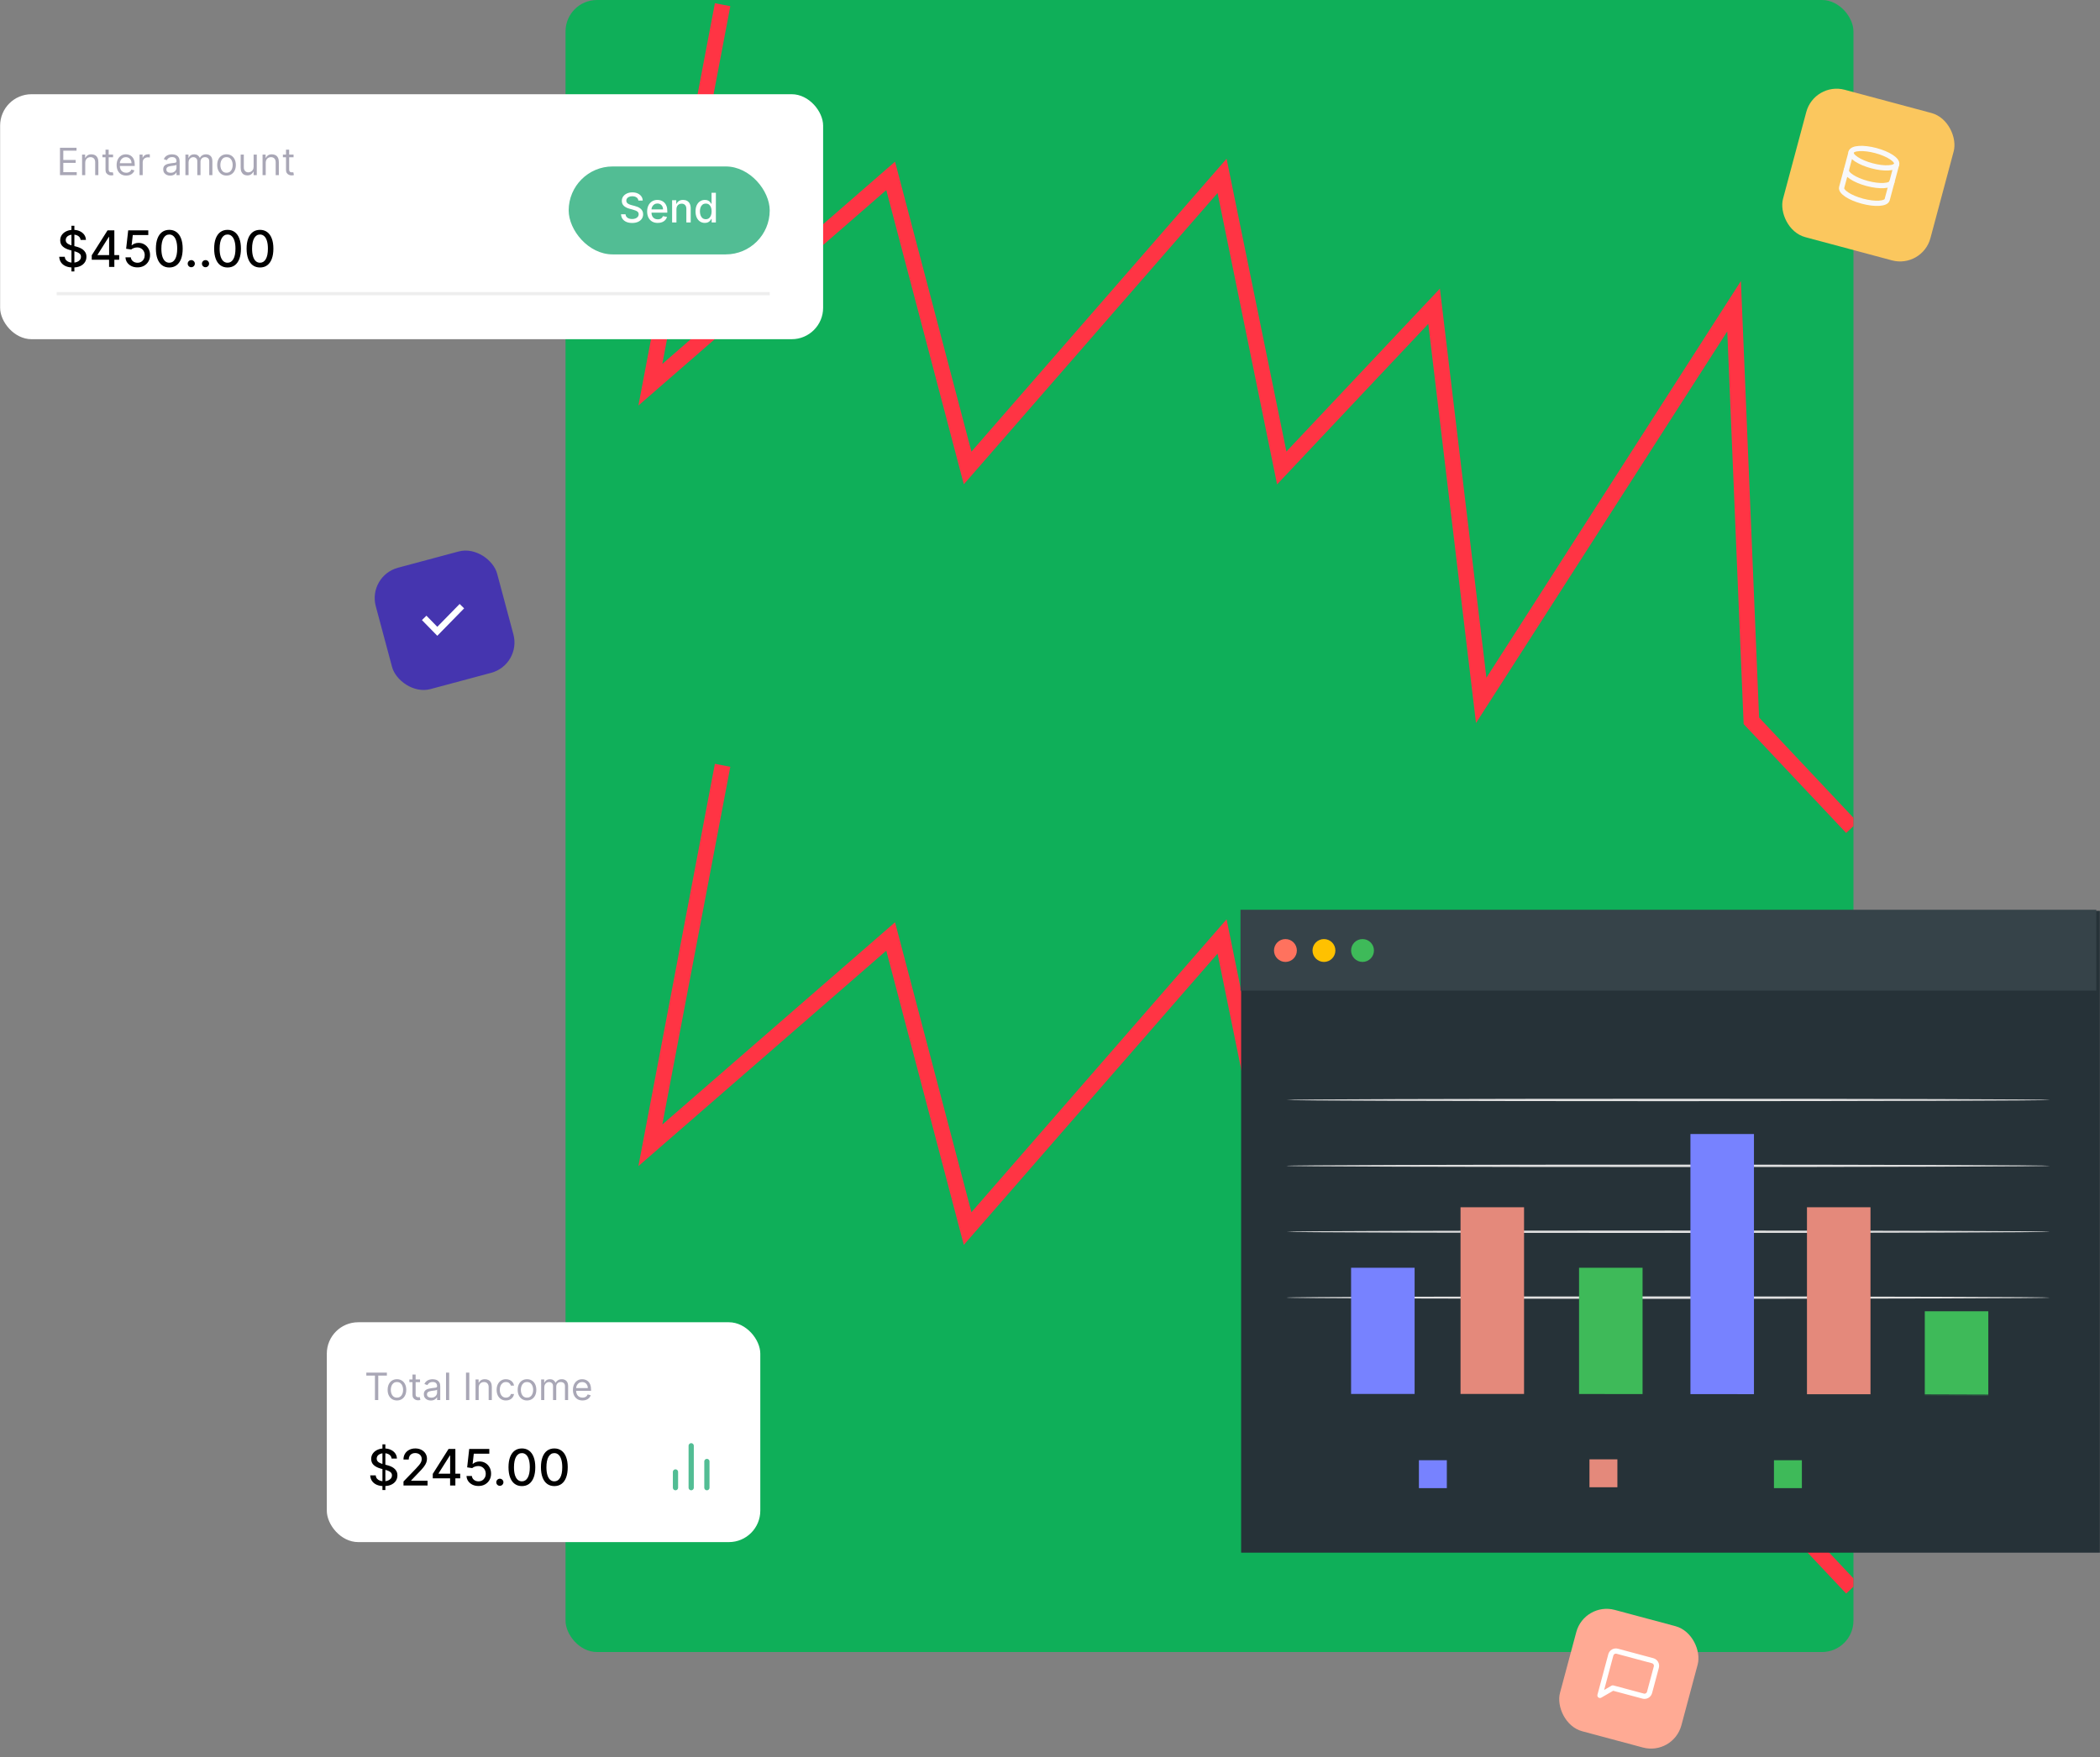 <svg width="625" height="523" viewBox="0 0 625 523" fill="none" xmlns="http://www.w3.org/2000/svg">
<rect x="0" y="0" width="625" height="523" fill="#808080" stroke="none"/>
<rect x="109.417" y="171.414" width="37.396" height="37.396" rx="9.349" transform="rotate(-15 109.417 171.414)" fill="#4535AF"/>
<g clip-path="url(#clip0_125_7387)">
<rect x="168.316" width="383.307" height="491.755" rx="9.349" fill="#0FAF59"/>
<path d="M215.06 1.402L193.558 114.525L265.077 52.354L287.982 139.299L363.708 52.354L381.471 139.299L426.814 91.152L440.837 208.482L516.096 91.152L521.238 214.558L551.155 246.345" stroke="#FF3444" stroke-width="4.674"/>
<path d="M215.06 227.805L193.557 340.927L265.077 278.756L287.982 365.702L363.708 278.756L381.471 365.702L426.814 317.555L440.837 434.884L516.096 317.555L521.238 440.961L551.155 472.747" stroke="#FF3444" stroke-width="4.674"/>
</g>
<rect x="471.551" y="476.797" width="37.396" height="37.396" rx="9.349" transform="rotate(15 471.551 476.797)" fill="#FFAA94"/>
<g clip-path="url(#clip1_125_7387)">
<path d="M490.94 503.771C490.833 504.17 490.572 504.511 490.214 504.717C489.856 504.924 489.431 504.98 489.032 504.873L480.001 502.453L476.184 504.657L479.411 492.616C479.518 492.217 479.779 491.877 480.137 491.67C480.495 491.464 480.92 491.408 481.319 491.515L491.854 494.338C492.254 494.445 492.594 494.706 492.801 495.064C493.007 495.421 493.063 495.847 492.956 496.246L490.94 503.771Z" stroke="white" stroke-width="1.558" stroke-linecap="round" stroke-linejoin="round"/>
</g>
<rect x="540.003" y="24.307" width="45.41" height="45.41" rx="9.349" transform="rotate(15 540.003 24.307)" fill="#FBC75E"/>
<g clip-path="url(#clip2_125_7387)">
<path d="M557.103 49.344C560.844 50.346 564.147 50.148 564.481 48.901C564.815 47.654 562.054 45.831 558.313 44.828C554.573 43.826 551.269 44.024 550.935 45.271C550.601 46.518 553.363 48.341 557.103 49.344Z" stroke="#F8F8FA" stroke-width="1.558" stroke-linecap="round" stroke-linejoin="round"/>
<path d="M563.069 54.169C562.734 55.418 559.454 55.62 555.691 54.611C551.929 53.603 549.189 51.788 549.523 50.539" stroke="#F8F8FA" stroke-width="1.558" stroke-linecap="round" stroke-linejoin="round"/>
<path d="M550.935 45.272L548.112 55.807C547.777 57.056 550.517 58.871 554.28 59.879C558.043 60.888 561.323 60.686 561.658 59.437L564.481 48.901" stroke="#F8F8FA" stroke-width="1.558" stroke-linecap="round" stroke-linejoin="round"/>
</g>
<rect x="0.035" y="28.047" width="244.942" height="72.922" rx="9.349" fill="white"/>
<path d="M17.851 52.135V43.976H22.775V44.852H18.839V47.609H22.52V48.486H18.839V51.258H22.839V52.135H17.851ZM25.369 48.454V52.135H24.428V46.016H25.337V46.972H25.416C25.56 46.661 25.777 46.411 26.07 46.223C26.362 46.031 26.739 45.936 27.201 45.936C27.615 45.936 27.978 46.021 28.289 46.191C28.599 46.358 28.841 46.613 29.014 46.956C29.186 47.296 29.273 47.726 29.273 48.246V52.135H28.332V48.31C28.332 47.83 28.208 47.455 27.958 47.187C27.708 46.916 27.366 46.78 26.93 46.78C26.63 46.78 26.362 46.845 26.125 46.976C25.892 47.106 25.707 47.296 25.572 47.545C25.436 47.795 25.369 48.098 25.369 48.454ZM33.652 46.016V46.812H30.481V46.016H33.652ZM31.405 44.549H32.345V50.382C32.345 50.647 32.384 50.847 32.461 50.979C32.541 51.11 32.642 51.197 32.764 51.242C32.889 51.285 33.02 51.306 33.158 51.306C33.262 51.306 33.347 51.301 33.413 51.29C33.479 51.277 33.532 51.266 33.572 51.258L33.764 52.103C33.7 52.127 33.611 52.151 33.497 52.175C33.383 52.201 33.238 52.214 33.062 52.214C32.797 52.214 32.537 52.157 32.282 52.043C32.029 51.929 31.819 51.755 31.652 51.521C31.488 51.288 31.405 50.993 31.405 50.637V44.549ZM37.566 52.262C36.977 52.262 36.468 52.132 36.04 51.872C35.615 51.609 35.288 51.242 35.056 50.772C34.828 50.3 34.714 49.75 34.714 49.123C34.714 48.496 34.828 47.944 35.056 47.466C35.288 46.985 35.609 46.61 36.02 46.342C36.435 46.071 36.918 45.936 37.471 45.936C37.789 45.936 38.104 45.989 38.415 46.095C38.726 46.201 39.008 46.374 39.263 46.613C39.518 46.849 39.722 47.163 39.873 47.553C40.024 47.944 40.1 48.424 40.1 48.995V49.394H35.383V48.581H39.144C39.144 48.236 39.075 47.928 38.937 47.657C38.801 47.386 38.607 47.172 38.355 47.015C38.105 46.859 37.811 46.78 37.471 46.78C37.096 46.78 36.772 46.873 36.499 47.059C36.228 47.242 36.019 47.481 35.873 47.776C35.727 48.071 35.654 48.387 35.654 48.724V49.266C35.654 49.728 35.734 50.12 35.893 50.442C36.055 50.76 36.279 51.003 36.566 51.171C36.853 51.335 37.187 51.418 37.566 51.418C37.813 51.418 38.036 51.383 38.236 51.314C38.437 51.242 38.611 51.136 38.758 50.995C38.904 50.852 39.016 50.674 39.096 50.462L40.004 50.717C39.909 51.025 39.748 51.295 39.522 51.529C39.297 51.76 39.018 51.941 38.686 52.071C38.354 52.199 37.981 52.262 37.566 52.262ZM41.53 52.135V46.016H42.439V46.94H42.502C42.614 46.637 42.816 46.391 43.108 46.203C43.4 46.014 43.729 45.92 44.096 45.92C44.165 45.92 44.251 45.921 44.355 45.924C44.459 45.926 44.537 45.931 44.59 45.936V46.892C44.558 46.884 44.485 46.872 44.371 46.856C44.259 46.837 44.141 46.828 44.016 46.828C43.719 46.828 43.453 46.891 43.219 47.015C42.988 47.138 42.805 47.308 42.67 47.525C42.537 47.74 42.471 47.986 42.471 48.262V52.135H41.53ZM50.66 52.278C50.273 52.278 49.921 52.205 49.605 52.059C49.289 51.91 49.038 51.697 48.852 51.418C48.666 51.136 48.573 50.796 48.573 50.398C48.573 50.047 48.642 49.763 48.78 49.545C48.918 49.325 49.103 49.152 49.334 49.027C49.565 48.903 49.82 48.809 50.099 48.748C50.38 48.685 50.663 48.634 50.947 48.597C51.319 48.549 51.621 48.513 51.852 48.489C52.085 48.463 52.255 48.419 52.362 48.358C52.471 48.297 52.525 48.191 52.525 48.039V48.007C52.525 47.614 52.417 47.309 52.202 47.091C51.99 46.873 51.667 46.764 51.234 46.764C50.785 46.764 50.433 46.863 50.178 47.059C49.923 47.256 49.744 47.466 49.641 47.689L48.748 47.37C48.907 46.998 49.12 46.709 49.386 46.502C49.654 46.292 49.946 46.146 50.262 46.063C50.581 45.978 50.894 45.936 51.202 45.936C51.399 45.936 51.624 45.96 51.88 46.008C52.137 46.053 52.386 46.147 52.624 46.29C52.866 46.434 53.067 46.65 53.226 46.94C53.385 47.229 53.465 47.617 53.465 48.103V52.135H52.525V51.306H52.477C52.413 51.439 52.307 51.581 52.158 51.732C52.01 51.884 51.812 52.013 51.565 52.119C51.318 52.225 51.016 52.278 50.66 52.278ZM50.804 51.434C51.176 51.434 51.489 51.361 51.744 51.215C52.002 51.068 52.196 50.88 52.326 50.649C52.459 50.418 52.525 50.175 52.525 49.92V49.059C52.485 49.107 52.397 49.151 52.262 49.191C52.129 49.228 51.975 49.261 51.8 49.29C51.627 49.317 51.459 49.341 51.294 49.362C51.132 49.38 51 49.397 50.9 49.41C50.655 49.442 50.427 49.493 50.214 49.565C50.004 49.634 49.834 49.739 49.704 49.88C49.577 50.018 49.513 50.206 49.513 50.446C49.513 50.772 49.634 51.019 49.876 51.187C50.12 51.351 50.429 51.434 50.804 51.434ZM55.181 52.135V46.016H56.09V46.972H56.169C56.297 46.645 56.502 46.391 56.787 46.211C57.071 46.027 57.412 45.936 57.811 45.936C58.214 45.936 58.55 46.027 58.819 46.211C59.089 46.391 59.301 46.645 59.452 46.972H59.516C59.672 46.656 59.907 46.405 60.221 46.219C60.534 46.03 60.91 45.936 61.348 45.936C61.895 45.936 62.343 46.107 62.691 46.45C63.039 46.79 63.213 47.319 63.213 48.039V52.135H62.273V48.039C62.273 47.588 62.149 47.265 61.902 47.071C61.655 46.877 61.364 46.78 61.03 46.78C60.599 46.78 60.266 46.91 60.03 47.171C59.793 47.428 59.675 47.755 59.675 48.151V52.135H58.719V47.944C58.719 47.596 58.606 47.316 58.38 47.103C58.154 46.888 57.864 46.78 57.508 46.78C57.264 46.78 57.035 46.845 56.823 46.976C56.613 47.106 56.443 47.286 56.313 47.517C56.185 47.746 56.121 48.01 56.121 48.31V52.135H55.181ZM67.418 52.262C66.865 52.262 66.381 52.131 65.964 51.868C65.549 51.605 65.225 51.237 64.992 50.764C64.76 50.291 64.645 49.739 64.645 49.107C64.645 48.47 64.76 47.913 64.992 47.438C65.225 46.962 65.549 46.593 65.964 46.33C66.381 46.067 66.865 45.936 67.418 45.936C67.97 45.936 68.454 46.067 68.868 46.33C69.285 46.593 69.609 46.962 69.84 47.438C70.074 47.913 70.191 48.47 70.191 49.107C70.191 49.739 70.074 50.291 69.84 50.764C69.609 51.237 69.285 51.605 68.868 51.868C68.454 52.131 67.97 52.262 67.418 52.262ZM67.418 51.418C67.838 51.418 68.183 51.31 68.454 51.095C68.725 50.88 68.925 50.597 69.055 50.246C69.185 49.896 69.25 49.516 69.25 49.107C69.25 48.698 69.185 48.317 69.055 47.964C68.925 47.61 68.725 47.325 68.454 47.107C68.183 46.889 67.838 46.78 67.418 46.78C66.998 46.78 66.653 46.889 66.382 47.107C66.111 47.325 65.911 47.61 65.78 47.964C65.65 48.317 65.585 48.698 65.585 49.107C65.585 49.516 65.65 49.896 65.78 50.246C65.911 50.597 66.111 50.88 66.382 51.095C66.653 51.31 66.998 51.418 67.418 51.418ZM75.482 49.633V46.016H76.422V52.135H75.482V51.099H75.418C75.275 51.41 75.052 51.674 74.749 51.892C74.447 52.107 74.064 52.214 73.602 52.214C73.219 52.214 72.879 52.131 72.582 51.964C72.284 51.794 72.051 51.538 71.881 51.199C71.711 50.856 71.626 50.424 71.626 49.904V46.016H72.566V49.84C72.566 50.286 72.691 50.642 72.941 50.908C73.193 51.173 73.514 51.306 73.905 51.306C74.138 51.306 74.376 51.246 74.618 51.127C74.862 51.007 75.067 50.824 75.231 50.577C75.399 50.33 75.482 50.015 75.482 49.633ZM79.085 48.454V52.135H78.144V46.016H79.053V46.972H79.133C79.276 46.661 79.494 46.411 79.786 46.223C80.078 46.031 80.455 45.936 80.917 45.936C81.332 45.936 81.694 46.021 82.005 46.191C82.316 46.358 82.557 46.613 82.73 46.956C82.903 47.296 82.989 47.726 82.989 48.246V52.135H82.049V48.31C82.049 47.83 81.924 47.455 81.674 47.187C81.425 46.916 81.082 46.78 80.646 46.78C80.346 46.78 80.078 46.845 79.842 46.976C79.608 47.106 79.423 47.296 79.288 47.545C79.153 47.795 79.085 48.098 79.085 48.454ZM87.368 46.016V46.812H84.197V46.016H87.368ZM85.121 44.549H86.062V50.382C86.062 50.647 86.1 50.847 86.177 50.979C86.257 51.11 86.358 51.197 86.48 51.242C86.605 51.285 86.736 51.306 86.874 51.306C86.978 51.306 87.063 51.301 87.129 51.29C87.196 51.277 87.249 51.266 87.289 51.258L87.48 52.103C87.416 52.127 87.327 52.151 87.213 52.175C87.099 52.201 86.954 52.214 86.779 52.214C86.513 52.214 86.253 52.157 85.998 52.043C85.746 51.929 85.536 51.755 85.368 51.521C85.204 51.288 85.121 50.993 85.121 50.637V44.549Z" fill="#A9A7B6"/>
<path d="M21.266 80.803V67.205H22.137V80.803H21.266ZM23.991 71.422C23.935 70.919 23.701 70.53 23.29 70.254C22.879 69.974 22.362 69.834 21.739 69.834C21.293 69.834 20.907 69.905 20.581 70.047C20.255 70.185 20.002 70.376 19.822 70.62C19.645 70.861 19.556 71.135 19.556 71.444C19.556 71.702 19.616 71.925 19.736 72.113C19.86 72.301 20.022 72.458 20.22 72.586C20.422 72.71 20.638 72.814 20.868 72.899C21.098 72.981 21.32 73.048 21.532 73.101L22.594 73.377C22.941 73.462 23.297 73.577 23.662 73.722C24.027 73.868 24.365 74.059 24.677 74.296C24.988 74.533 25.24 74.827 25.431 75.178C25.626 75.528 25.723 75.948 25.723 76.437C25.723 77.053 25.564 77.6 25.245 78.078C24.93 78.556 24.471 78.933 23.869 79.21C23.271 79.486 22.547 79.624 21.697 79.624C20.882 79.624 20.177 79.495 19.582 79.236C18.988 78.978 18.522 78.611 18.186 78.137C17.849 77.659 17.663 77.092 17.628 76.437H19.274C19.306 76.83 19.434 77.157 19.657 77.419C19.884 77.678 20.172 77.871 20.523 77.999C20.877 78.123 21.265 78.184 21.686 78.184C22.15 78.184 22.562 78.112 22.924 77.967C23.288 77.818 23.575 77.612 23.784 77.35C23.993 77.085 24.098 76.775 24.098 76.421C24.098 76.099 24.006 75.835 23.821 75.629C23.641 75.424 23.395 75.254 23.083 75.12C22.775 74.985 22.426 74.866 22.037 74.764L20.751 74.413C19.88 74.176 19.189 73.827 18.68 73.367C18.173 72.906 17.92 72.297 17.92 71.539C17.92 70.912 18.09 70.365 18.43 69.898C18.77 69.43 19.23 69.067 19.811 68.809C20.392 68.547 21.047 68.416 21.776 68.416C22.513 68.416 23.163 68.545 23.726 68.804C24.292 69.062 24.739 69.418 25.064 69.871C25.39 70.321 25.56 70.838 25.574 71.422H23.991ZM27.307 77.319V75.991L32.008 68.565H33.055V70.519H32.391L29.028 75.842V75.927H35.472V77.319H27.307ZM32.465 79.443V76.915L32.476 76.309V68.565H34.032V79.443H32.465ZM40.914 79.592C40.248 79.592 39.65 79.465 39.118 79.21C38.591 78.951 38.169 78.597 37.854 78.147C37.539 77.698 37.371 77.184 37.349 76.607H38.943C38.982 77.074 39.189 77.459 39.565 77.76C39.94 78.061 40.39 78.211 40.914 78.211C41.332 78.211 41.702 78.115 42.024 77.924C42.35 77.729 42.605 77.462 42.789 77.122C42.977 76.782 43.07 76.394 43.07 75.959C43.07 75.516 42.975 75.121 42.783 74.774C42.592 74.427 42.328 74.154 41.992 73.956C41.659 73.758 41.277 73.657 40.845 73.653C40.515 73.653 40.184 73.71 39.851 73.823C39.519 73.937 39.249 74.085 39.044 74.27L37.541 74.046L38.152 68.565H44.133V69.972H39.517L39.172 73.016H39.235C39.448 72.811 39.729 72.639 40.08 72.501C40.434 72.363 40.813 72.293 41.217 72.293C41.879 72.293 42.468 72.451 42.985 72.766C43.506 73.082 43.915 73.512 44.212 74.057C44.514 74.599 44.662 75.222 44.659 75.927C44.662 76.632 44.503 77.26 44.181 77.813C43.862 78.365 43.419 78.801 42.853 79.119C42.289 79.434 41.643 79.592 40.914 79.592ZM50.386 79.624C49.547 79.62 48.83 79.399 48.235 78.96C47.64 78.521 47.185 77.882 46.87 77.042C46.555 76.203 46.397 75.192 46.397 74.009C46.397 72.83 46.555 71.823 46.87 70.987C47.188 70.151 47.645 69.514 48.24 69.075C48.839 68.635 49.554 68.416 50.386 68.416C51.218 68.416 51.932 68.637 52.527 69.08C53.122 69.519 53.577 70.156 53.892 70.992C54.211 71.824 54.37 72.83 54.37 74.009C54.37 75.196 54.212 76.208 53.897 77.048C53.582 77.883 53.127 78.523 52.532 78.965C51.937 79.404 51.222 79.624 50.386 79.624ZM50.386 78.206C51.123 78.206 51.698 77.846 52.113 77.127C52.53 76.409 52.739 75.369 52.739 74.009C52.739 73.106 52.644 72.343 52.453 71.72C52.265 71.093 51.994 70.618 51.64 70.296C51.289 69.971 50.871 69.808 50.386 69.808C49.653 69.808 49.078 70.169 48.66 70.891C48.242 71.614 48.031 72.653 48.028 74.009C48.028 74.916 48.122 75.683 48.309 76.309C48.501 76.933 48.771 77.405 49.122 77.728C49.473 78.046 49.894 78.206 50.386 78.206ZM56.928 79.544C56.637 79.544 56.388 79.442 56.179 79.236C55.97 79.027 55.865 78.776 55.865 78.482C55.865 78.192 55.97 77.944 56.179 77.738C56.388 77.529 56.637 77.425 56.928 77.425C57.218 77.425 57.468 77.529 57.677 77.738C57.886 77.944 57.99 78.192 57.99 78.482C57.99 78.677 57.941 78.856 57.842 79.018C57.746 79.178 57.618 79.305 57.459 79.401C57.3 79.496 57.123 79.544 56.928 79.544ZM61.164 79.544C60.874 79.544 60.624 79.442 60.415 79.236C60.206 79.027 60.102 78.776 60.102 78.482C60.102 78.192 60.206 77.944 60.415 77.738C60.624 77.529 60.874 77.425 61.164 77.425C61.454 77.425 61.704 77.529 61.913 77.738C62.122 77.944 62.226 78.192 62.226 78.482C62.226 78.677 62.177 78.856 62.078 79.018C61.982 79.178 61.855 79.305 61.695 79.401C61.536 79.496 61.359 79.544 61.164 79.544ZM67.726 79.624C66.886 79.62 66.169 79.399 65.574 78.96C64.979 78.521 64.524 77.882 64.209 77.042C63.894 76.203 63.736 75.192 63.736 74.009C63.736 72.83 63.894 71.823 64.209 70.987C64.528 70.151 64.985 69.514 65.58 69.075C66.178 68.635 66.893 68.416 67.726 68.416C68.558 68.416 69.271 68.637 69.866 69.08C70.461 69.519 70.916 70.156 71.231 70.992C71.55 71.824 71.71 72.83 71.71 74.009C71.71 75.196 71.552 76.208 71.237 77.048C70.922 77.883 70.466 78.523 69.872 78.965C69.277 79.404 68.561 79.624 67.726 79.624ZM67.726 78.206C68.462 78.206 69.038 77.846 69.452 77.127C69.87 76.409 70.079 75.369 70.079 74.009C70.079 73.106 69.983 72.343 69.792 71.72C69.604 71.093 69.333 70.618 68.979 70.296C68.629 69.971 68.211 69.808 67.726 69.808C66.993 69.808 66.417 70.169 65.999 70.891C65.581 71.614 65.371 72.653 65.367 74.009C65.367 74.916 65.461 75.683 65.649 76.309C65.84 76.933 66.111 77.405 66.461 77.728C66.812 78.046 67.233 78.206 67.726 78.206ZM77.381 79.624C76.542 79.62 75.825 79.399 75.23 78.96C74.635 78.521 74.18 77.882 73.865 77.042C73.55 76.203 73.392 75.192 73.392 74.009C73.392 72.83 73.55 71.823 73.865 70.987C74.183 70.151 74.64 69.514 75.235 69.075C75.834 68.635 76.549 68.416 77.381 68.416C78.213 68.416 78.927 68.637 79.522 69.08C80.117 69.519 80.572 70.156 80.887 70.992C81.206 71.824 81.365 72.83 81.365 74.009C81.365 75.196 81.208 76.208 80.892 77.048C80.577 77.883 80.122 78.523 79.527 78.965C78.932 79.404 78.217 79.624 77.381 79.624ZM77.381 78.206C78.118 78.206 78.693 77.846 79.108 77.127C79.525 76.409 79.734 75.369 79.734 74.009C79.734 73.106 79.639 72.343 79.448 71.72C79.26 71.093 78.989 70.618 78.635 70.296C78.284 69.971 77.866 69.808 77.381 69.808C76.648 69.808 76.073 70.169 75.655 70.891C75.237 71.614 75.026 72.653 75.023 74.009C75.023 74.916 75.117 75.683 75.304 76.309C75.496 76.933 75.766 77.405 76.117 77.728C76.468 78.046 76.889 78.206 77.381 78.206Z" fill="black"/>
<rect x="169.25" y="49.549" width="59.833" height="26.177" rx="13.088" fill="#52BD94"/>
<path d="M190.001 59.706C189.955 59.297 189.765 58.98 189.431 58.756C189.097 58.529 188.677 58.415 188.171 58.415C187.808 58.415 187.495 58.473 187.23 58.588C186.965 58.7 186.76 58.855 186.613 59.054C186.469 59.25 186.397 59.473 186.397 59.723C186.397 59.933 186.446 60.114 186.544 60.267C186.645 60.419 186.776 60.547 186.937 60.651C187.101 60.752 187.276 60.836 187.463 60.905C187.65 60.972 187.83 61.026 188.003 61.069L188.866 61.294C189.148 61.363 189.437 61.456 189.733 61.574C190.03 61.692 190.305 61.848 190.558 62.041C190.811 62.233 191.015 62.472 191.171 62.757C191.329 63.042 191.408 63.383 191.408 63.78C191.408 64.281 191.278 64.725 191.02 65.114C190.763 65.502 190.391 65.808 189.902 66.033C189.415 66.257 188.827 66.369 188.136 66.369C187.475 66.369 186.902 66.264 186.419 66.054C185.935 65.844 185.557 65.546 185.284 65.161C185.01 64.772 184.859 64.312 184.83 63.78H186.168C186.194 64.099 186.298 64.365 186.479 64.578C186.663 64.788 186.898 64.945 187.183 65.049C187.47 65.149 187.785 65.2 188.128 65.2C188.505 65.2 188.84 65.141 189.133 65.023C189.43 64.902 189.663 64.735 189.833 64.522C190.002 64.306 190.087 64.055 190.087 63.767C190.087 63.505 190.012 63.291 189.863 63.124C189.716 62.957 189.516 62.819 189.263 62.709C189.013 62.6 188.729 62.504 188.413 62.42L187.368 62.136C186.66 61.943 186.099 61.659 185.685 61.285C185.274 60.911 185.068 60.416 185.068 59.801C185.068 59.291 185.206 58.847 185.482 58.467C185.758 58.087 186.132 57.792 186.604 57.582C187.076 57.369 187.608 57.263 188.201 57.263C188.8 57.263 189.328 57.368 189.785 57.578C190.246 57.788 190.608 58.077 190.873 58.445C191.137 58.811 191.276 59.231 191.287 59.706H190.001ZM195.755 66.356C195.102 66.356 194.539 66.217 194.068 65.938C193.599 65.656 193.236 65.26 192.98 64.751C192.727 64.239 192.6 63.639 192.6 62.951C192.6 62.272 192.727 61.674 192.98 61.156C193.236 60.638 193.593 60.234 194.05 59.943C194.511 59.652 195.049 59.507 195.665 59.507C196.039 59.507 196.401 59.569 196.752 59.693C197.103 59.816 197.418 60.011 197.697 60.275C197.976 60.54 198.197 60.884 198.358 61.307C198.519 61.727 198.599 62.238 198.599 62.839V63.297H193.33V62.33H197.335C197.335 61.99 197.266 61.69 197.128 61.428C196.99 61.163 196.795 60.954 196.545 60.802C196.298 60.649 196.007 60.573 195.673 60.573C195.311 60.573 194.994 60.662 194.724 60.841C194.456 61.016 194.249 61.246 194.102 61.531C193.958 61.813 193.886 62.12 193.886 62.45V63.206C193.886 63.649 193.964 64.026 194.119 64.337C194.278 64.647 194.498 64.885 194.78 65.049C195.062 65.21 195.391 65.29 195.768 65.29C196.013 65.29 196.236 65.256 196.437 65.187C196.638 65.115 196.813 65.008 196.959 64.868C197.106 64.727 197.218 64.552 197.296 64.345L198.517 64.565C198.42 64.925 198.244 65.24 197.991 65.51C197.74 65.778 197.425 65.987 197.046 66.136C196.669 66.283 196.239 66.356 195.755 66.356ZM201.322 62.286V66.223H200.031V59.593H201.27V60.672H201.352C201.504 60.321 201.743 60.039 202.068 59.827C202.396 59.614 202.809 59.507 203.307 59.507C203.759 59.507 204.154 59.602 204.494 59.792C204.833 59.979 205.097 60.258 205.284 60.629C205.471 61 205.564 61.459 205.564 62.006V66.223H204.274V62.161C204.274 61.681 204.149 61.305 203.898 61.035C203.648 60.762 203.304 60.625 202.867 60.625C202.567 60.625 202.301 60.69 202.068 60.819C201.838 60.949 201.655 61.139 201.52 61.389C201.388 61.636 201.322 61.935 201.322 62.286ZM209.776 66.352C209.241 66.352 208.764 66.216 208.344 65.942C207.926 65.666 207.598 65.273 207.36 64.764C207.124 64.252 207.006 63.637 207.006 62.921C207.006 62.205 207.125 61.592 207.364 61.082C207.606 60.573 207.936 60.183 208.357 59.913C208.777 59.642 209.253 59.507 209.785 59.507C210.197 59.507 210.527 59.576 210.778 59.714C211.031 59.849 211.227 60.008 211.365 60.189C211.506 60.37 211.615 60.53 211.693 60.668H211.77V57.384H213.061V66.223H211.801V65.191H211.693C211.615 65.332 211.503 65.493 211.356 65.674C211.212 65.856 211.014 66.014 210.761 66.149C210.507 66.284 210.179 66.352 209.776 66.352ZM210.061 65.252C210.433 65.252 210.746 65.154 211.002 64.958C211.261 64.76 211.457 64.485 211.589 64.134C211.724 63.783 211.792 63.374 211.792 62.908C211.792 62.448 211.726 62.045 211.593 61.7C211.461 61.354 211.267 61.085 211.011 60.892C210.755 60.7 210.438 60.603 210.061 60.603C209.673 60.603 209.349 60.704 209.09 60.905C208.831 61.107 208.636 61.382 208.503 61.73C208.374 62.078 208.309 62.471 208.309 62.908C208.309 63.351 208.375 63.75 208.508 64.103C208.64 64.457 208.836 64.738 209.095 64.945C209.356 65.149 209.679 65.252 210.061 65.252Z" fill="white"/>
<rect x="16.863" y="86.945" width="212.221" height="0.935" fill="#EEEEEE"/>
<path d="M624.965 271.121H369.384V462.177H624.965V271.121Z" fill="#263238"/>
<path d="M623.892 270.805H369.197V294.876H623.892V270.805Z" fill="#364349"/>
<path d="M382.569 286.334C384.449 286.334 385.973 284.81 385.973 282.931C385.973 281.051 384.449 279.527 382.569 279.527C380.69 279.527 379.166 281.051 379.166 282.931C379.166 284.81 380.69 286.334 382.569 286.334Z" fill="#FF725E"/>
<path d="M394.035 286.334C395.915 286.334 397.438 284.81 397.438 282.931C397.438 281.051 395.915 279.527 394.035 279.527C392.155 279.527 390.632 281.051 390.632 282.931C390.632 284.81 392.155 286.334 394.035 286.334Z" fill="#FFC100"/>
<path d="M405.513 286.334C407.393 286.334 408.916 284.81 408.916 282.931C408.916 281.051 407.393 279.527 405.513 279.527C403.633 279.527 402.11 281.051 402.11 282.931C402.11 284.81 403.633 286.334 405.513 286.334Z" fill="#3EBA59"/>
<path d="M610.07 386.255C610.07 386.461 559.213 386.613 496.492 386.613C433.771 386.613 382.886 386.461 382.886 386.255C382.886 386.048 433.73 385.896 496.492 385.896C559.254 385.896 610.07 386.062 610.07 386.255Z" fill="#E0E0E0"/>
<path d="M610.07 366.649C610.07 366.842 559.213 367.008 496.492 367.008C433.771 367.008 382.886 366.842 382.886 366.649C382.886 366.456 433.73 366.291 496.492 366.291C559.254 366.291 610.07 366.443 610.07 366.649Z" fill="#E0E0E0"/>
<path d="M610.07 347.028C610.07 347.235 559.213 347.386 496.492 347.386C433.771 347.386 382.886 347.235 382.886 347.028C382.886 346.822 433.73 346.67 496.492 346.67C559.254 346.67 610.07 346.835 610.07 347.028Z" fill="#E0E0E0"/>
<path d="M610.07 327.423C610.07 327.616 559.213 327.781 496.492 327.781C433.771 327.781 382.886 327.616 382.886 327.423C382.886 327.23 433.73 327.064 496.492 327.064C559.254 327.064 610.07 327.216 610.07 327.423Z" fill="#E0E0E0"/>
<path d="M421.014 377.367H402.11V415.383H421.014V377.367Z" fill="#7782FF"/>
<path d="M488.86 377.367H469.956V415.383H488.86V377.367Z" fill="#3EBA59"/>
<path d="M591.758 390.32H572.854V415.37H591.758V390.32Z" fill="#3EBA59"/>
<path d="M556.692 359.359H537.787V415.37H556.692V359.359Z" fill="#E4897B"/>
<path d="M522.01 337.562H503.105V415.385H522.01V337.562Z" fill="#7782FF"/>
<path d="M453.586 359.359H434.682V415.37H453.586V359.359Z" fill="#E4897B"/>
<path d="M607.371 415.385H606.517H604.036H594.501L559.407 415.495L443.666 415.606H382.598H382.185V415.275C382.185 385.168 382.295 359.499 382.323 341.338C382.323 332.286 382.392 325.107 382.419 320.16C382.419 317.721 382.419 315.834 382.419 314.525C382.419 313.905 382.419 313.436 382.419 313.078C382.408 312.913 382.408 312.747 382.419 312.582C382.419 312.582 382.419 312.761 382.419 313.078V314.525C382.419 315.834 382.419 317.721 382.419 320.16C382.419 325.107 382.419 332.286 382.516 341.338C382.516 359.499 382.598 385.168 382.654 415.275L382.323 414.93H443.638L559.38 415.027L594.474 415.137L604.009 415.206H606.489L607.371 415.385Z" fill="#263238"/>
<path d="M430.605 434.66H422.296V442.969H430.605V434.66Z" fill="#7782FF"/>
<path d="M481.364 434.398H473.055V442.707H481.364V434.398Z" fill="#E4897B"/>
<path d="M536.273 434.66H527.964V442.969H536.273V434.66Z" fill="#3EBA59"/>
<path d="M458.104 438.546C454.345 438.908 450.566 439.028 446.791 438.904C443.017 439.028 439.238 438.908 435.479 438.546C439.239 438.191 443.017 438.071 446.791 438.187C450.566 438.071 454.344 438.191 458.104 438.546Z" fill="#263238"/>
<path d="M508.478 438.546C504.719 438.908 500.94 439.028 497.166 438.904C493.391 439.028 489.613 438.908 485.854 438.546C489.613 438.191 493.391 438.071 497.166 438.187C500.94 438.071 504.719 438.191 508.478 438.546Z" fill="#263238"/>
<path d="M562.106 438.546C554.577 439.023 547.025 439.023 539.496 438.546C547.025 438.068 554.577 438.068 562.106 438.546Z" fill="#263238"/>
<rect x="97.264" y="393.59" width="129.015" height="65.443" rx="9.349" fill="white"/>
<path d="M113.821 443.54V429.941H114.692V443.54H113.821ZM116.546 434.159C116.489 433.656 116.255 433.266 115.845 432.99C115.434 432.71 114.917 432.57 114.294 432.57C113.847 432.57 113.461 432.641 113.136 432.783C112.81 432.921 112.557 433.112 112.376 433.357C112.199 433.597 112.11 433.872 112.11 434.18C112.11 434.438 112.171 434.662 112.291 434.849C112.415 435.037 112.576 435.195 112.774 435.322C112.976 435.446 113.192 435.55 113.422 435.635C113.653 435.717 113.874 435.784 114.086 435.837L115.149 436.113C115.496 436.198 115.852 436.314 116.216 436.459C116.581 436.604 116.919 436.795 117.231 437.032C117.543 437.27 117.794 437.564 117.985 437.914C118.18 438.265 118.277 438.684 118.277 439.173C118.277 439.789 118.118 440.336 117.799 440.815C117.484 441.293 117.026 441.67 116.424 441.946C115.825 442.222 115.101 442.36 114.251 442.36C113.437 442.36 112.732 442.231 112.137 441.973C111.542 441.714 111.076 441.347 110.74 440.873C110.403 440.395 110.218 439.828 110.182 439.173H111.829C111.861 439.566 111.988 439.894 112.211 440.156C112.438 440.414 112.727 440.607 113.077 440.735C113.431 440.859 113.819 440.921 114.24 440.921C114.704 440.921 115.117 440.848 115.478 440.703C115.843 440.554 116.13 440.349 116.339 440.087C116.548 439.821 116.652 439.511 116.652 439.157C116.652 438.835 116.56 438.571 116.376 438.366C116.195 438.16 115.949 437.99 115.637 437.856C115.329 437.721 114.981 437.603 114.591 437.5L113.306 437.149C112.434 436.912 111.744 436.563 111.234 436.103C110.728 435.643 110.474 435.033 110.474 434.276C110.474 433.649 110.644 433.102 110.984 432.634C111.324 432.167 111.785 431.804 112.365 431.545C112.946 431.283 113.601 431.152 114.331 431.152C115.067 431.152 115.717 431.281 116.28 431.54C116.847 431.798 117.293 432.154 117.619 432.608C117.945 433.057 118.115 433.574 118.129 434.159H116.546ZM120.09 442.18V440.99L123.771 437.176C124.164 436.762 124.488 436.399 124.743 436.087C125.002 435.772 125.195 435.473 125.322 435.189C125.45 434.906 125.514 434.605 125.514 434.286C125.514 433.925 125.429 433.613 125.259 433.351C125.089 433.086 124.857 432.882 124.563 432.74C124.269 432.595 123.938 432.523 123.569 432.523C123.18 432.523 122.84 432.602 122.55 432.762C122.259 432.921 122.036 433.146 121.88 433.436C121.724 433.727 121.647 434.067 121.647 434.456H120.08C120.08 433.794 120.232 433.215 120.536 432.719C120.841 432.223 121.259 431.839 121.79 431.567C122.321 431.29 122.925 431.152 123.601 431.152C124.285 431.152 124.887 431.289 125.407 431.561C125.931 431.83 126.341 432.199 126.634 432.666C126.928 433.13 127.075 433.654 127.075 434.238C127.075 434.642 126.999 435.037 126.847 435.423C126.698 435.809 126.438 436.239 126.066 436.714C125.694 437.185 125.177 437.757 124.515 438.429L122.353 440.692V440.772H127.251V442.18H120.09ZM128.802 440.055V438.727L133.503 431.301H134.549V433.256H133.885L130.523 438.578V438.663H136.966V440.055H128.802ZM133.96 442.18V439.651L133.97 439.046V431.301H135.527V442.18H133.96ZM142.408 442.328C141.742 442.328 141.144 442.201 140.613 441.946C140.085 441.687 139.664 441.333 139.348 440.884C139.033 440.434 138.865 439.92 138.844 439.343H140.437C140.476 439.811 140.684 440.195 141.059 440.496C141.434 440.797 141.884 440.947 142.408 440.947C142.826 440.947 143.196 440.852 143.518 440.66C143.844 440.466 144.099 440.198 144.283 439.858C144.471 439.518 144.565 439.131 144.565 438.695C144.565 438.252 144.469 437.858 144.278 437.511C144.087 437.163 143.823 436.891 143.486 436.692C143.154 436.494 142.771 436.393 142.339 436.39C142.01 436.39 141.679 436.446 141.346 436.56C141.013 436.673 140.744 436.822 140.538 437.006L139.035 436.783L139.646 431.301H145.627V432.709H141.011L140.666 435.752H140.73C140.942 435.547 141.224 435.375 141.574 435.237C141.928 435.099 142.307 435.03 142.711 435.03C143.373 435.03 143.963 435.187 144.48 435.503C145 435.818 145.409 436.248 145.707 436.793C146.008 437.335 146.157 437.958 146.153 438.663C146.157 439.368 145.997 439.996 145.675 440.549C145.356 441.101 144.914 441.537 144.347 441.856C143.784 442.171 143.138 442.328 142.408 442.328ZM148.766 442.281C148.476 442.281 148.226 442.178 148.017 441.973C147.809 441.764 147.704 441.512 147.704 441.218C147.704 440.928 147.809 440.68 148.017 440.475C148.226 440.266 148.476 440.161 148.766 440.161C149.057 440.161 149.307 440.266 149.515 440.475C149.724 440.68 149.829 440.928 149.829 441.218C149.829 441.413 149.779 441.592 149.68 441.755C149.585 441.914 149.457 442.042 149.298 442.137C149.138 442.233 148.961 442.281 148.766 442.281ZM155.328 442.36C154.489 442.357 153.772 442.135 153.177 441.696C152.582 441.257 152.127 440.618 151.812 439.779C151.496 438.939 151.339 437.928 151.339 436.746C151.339 435.566 151.496 434.559 151.812 433.723C152.13 432.887 152.587 432.25 153.182 431.811C153.78 431.372 154.496 431.152 155.328 431.152C156.16 431.152 156.874 431.374 157.469 431.816C158.064 432.255 158.519 432.893 158.834 433.728C159.153 434.561 159.312 435.566 159.312 436.746C159.312 437.932 159.154 438.945 158.839 439.784C158.524 440.62 158.069 441.259 157.474 441.702C156.879 442.141 156.164 442.36 155.328 442.36ZM155.328 440.942C156.065 440.942 156.64 440.583 157.054 439.864C157.472 439.145 157.681 438.105 157.681 436.746C157.681 435.843 157.586 435.079 157.394 434.456C157.207 433.829 156.936 433.355 156.582 433.033C156.231 432.707 155.813 432.544 155.328 432.544C154.595 432.544 154.02 432.905 153.602 433.628C153.184 434.35 152.973 435.389 152.97 436.746C152.97 437.652 153.063 438.419 153.251 439.046C153.442 439.669 153.713 440.142 154.064 440.464C154.414 440.783 154.836 440.942 155.328 440.942ZM164.984 442.36C164.144 442.357 163.427 442.135 162.832 441.696C162.237 441.257 161.782 440.618 161.467 439.779C161.152 438.939 160.994 437.928 160.994 436.746C160.994 435.566 161.152 434.559 161.467 433.723C161.786 432.887 162.243 432.25 162.838 431.811C163.436 431.372 164.152 431.152 164.984 431.152C165.816 431.152 166.529 431.374 167.124 431.816C167.719 432.255 168.174 432.893 168.49 433.728C168.808 434.561 168.968 435.566 168.968 436.746C168.968 437.932 168.81 438.945 168.495 439.784C168.18 440.62 167.725 441.259 167.13 441.702C166.535 442.141 165.819 442.36 164.984 442.36ZM164.984 440.942C165.72 440.942 166.296 440.583 166.71 439.864C167.128 439.145 167.337 438.105 167.337 436.746C167.337 435.843 167.241 435.079 167.05 434.456C166.862 433.829 166.591 433.355 166.237 433.033C165.887 432.707 165.469 432.544 164.984 432.544C164.251 432.544 163.675 432.905 163.257 433.628C162.839 434.35 162.629 435.389 162.625 436.746C162.625 437.652 162.719 438.419 162.907 439.046C163.098 439.669 163.369 440.142 163.719 440.464C164.07 440.783 164.491 440.942 164.984 440.942Z" fill="black"/>
<path d="M109.024 409.46V408.583H115.144V409.46H112.578V416.742H111.59V409.46H109.024ZM118.139 416.87C117.587 416.87 117.102 416.738 116.685 416.475C116.271 416.212 115.947 415.844 115.713 415.372C115.482 414.899 115.367 414.347 115.367 413.714C115.367 413.077 115.482 412.521 115.713 412.045C115.947 411.57 116.271 411.201 116.685 410.938C117.102 410.675 117.587 410.543 118.139 410.543C118.692 410.543 119.175 410.675 119.59 410.938C120.007 411.201 120.331 411.57 120.562 412.045C120.795 412.521 120.912 413.077 120.912 413.714C120.912 414.347 120.795 414.899 120.562 415.372C120.331 415.844 120.007 416.212 119.59 416.475C119.175 416.738 118.692 416.87 118.139 416.87ZM118.139 416.025C118.559 416.025 118.904 415.918 119.175 415.702C119.446 415.487 119.647 415.204 119.777 414.854C119.907 414.503 119.972 414.123 119.972 413.714C119.972 413.305 119.907 412.924 119.777 412.571C119.647 412.218 119.446 411.932 119.175 411.714C118.904 411.497 118.559 411.388 118.139 411.388C117.72 411.388 117.375 411.497 117.104 411.714C116.833 411.932 116.632 412.218 116.502 412.571C116.372 412.924 116.307 413.305 116.307 413.714C116.307 414.123 116.372 414.503 116.502 414.854C116.632 415.204 116.833 415.487 117.104 415.702C117.375 415.918 117.72 416.025 118.139 416.025ZM125.009 410.623V411.42H121.838V410.623H125.009ZM122.762 409.157H123.702V414.989C123.702 415.255 123.741 415.454 123.818 415.587C123.897 415.717 123.998 415.805 124.12 415.85C124.245 415.892 124.377 415.914 124.515 415.914C124.618 415.914 124.703 415.908 124.77 415.898C124.836 415.884 124.889 415.874 124.929 415.866L125.12 416.71C125.057 416.734 124.968 416.758 124.853 416.782C124.739 416.809 124.594 416.822 124.419 416.822C124.154 416.822 123.893 416.765 123.638 416.651C123.386 416.536 123.176 416.362 123.009 416.129C122.844 415.895 122.762 415.6 122.762 415.244V409.157ZM128.224 416.886C127.836 416.886 127.484 416.813 127.168 416.666C126.852 416.518 126.601 416.304 126.415 416.025C126.229 415.744 126.136 415.404 126.136 415.005C126.136 414.655 126.205 414.37 126.343 414.153C126.481 413.932 126.666 413.76 126.897 413.635C127.128 413.51 127.383 413.417 127.662 413.356C127.944 413.292 128.226 413.242 128.511 413.204C128.882 413.157 129.184 413.121 129.415 413.097C129.649 413.07 129.819 413.027 129.925 412.965C130.034 412.904 130.088 412.798 130.088 412.647V412.615C130.088 412.222 129.981 411.916 129.766 411.699C129.553 411.481 129.23 411.372 128.797 411.372C128.349 411.372 127.997 411.47 127.742 411.667C127.487 411.863 127.307 412.073 127.204 412.296L126.311 411.977C126.471 411.606 126.683 411.316 126.949 411.109C127.217 410.899 127.509 410.753 127.825 410.671C128.144 410.586 128.457 410.543 128.766 410.543C128.962 410.543 129.188 410.567 129.443 410.615C129.7 410.66 129.949 410.754 130.188 410.898C130.43 411.041 130.63 411.258 130.789 411.547C130.949 411.837 131.028 412.224 131.028 412.71V416.742H130.088V415.914H130.04C129.977 416.046 129.87 416.188 129.722 416.34C129.573 416.491 129.375 416.62 129.128 416.726C128.881 416.832 128.58 416.886 128.224 416.886ZM128.367 416.041C128.739 416.041 129.052 415.968 129.307 415.822C129.565 415.676 129.759 415.487 129.889 415.256C130.022 415.025 130.088 414.782 130.088 414.527V413.667C130.048 413.714 129.961 413.758 129.825 413.798C129.693 413.835 129.538 413.868 129.363 413.898C129.191 413.924 129.022 413.948 128.857 413.969C128.695 413.988 128.564 414.004 128.463 414.017C128.218 414.049 127.99 414.101 127.778 414.173C127.568 414.242 127.398 414.347 127.268 414.487C127.14 414.625 127.076 414.814 127.076 415.053C127.076 415.38 127.197 415.627 127.439 415.794C127.683 415.959 127.993 416.041 128.367 416.041ZM133.685 408.583V416.742H132.745V408.583H133.685ZM139.678 408.583V416.742H138.69V408.583H139.678ZM142.471 413.061V416.742H141.531V410.623H142.439V411.579H142.519C142.663 411.268 142.88 411.019 143.172 410.83C143.465 410.639 143.842 410.543 144.304 410.543C144.718 410.543 145.081 410.628 145.392 410.798C145.702 410.965 145.944 411.22 146.117 411.563C146.289 411.903 146.376 412.333 146.376 412.854V416.742H145.435V412.918C145.435 412.437 145.31 412.062 145.061 411.794C144.811 411.523 144.469 411.388 144.033 411.388C143.733 411.388 143.465 411.453 143.228 411.583C142.995 411.713 142.81 411.903 142.674 412.153C142.539 412.402 142.471 412.705 142.471 413.061ZM150.58 416.87C150.006 416.87 149.512 416.734 149.098 416.463C148.683 416.192 148.365 415.819 148.141 415.344C147.918 414.868 147.807 414.325 147.807 413.714C147.807 413.093 147.921 412.544 148.149 412.069C148.38 411.591 148.702 411.218 149.113 410.95C149.528 410.679 150.011 410.543 150.564 410.543C150.994 410.543 151.382 410.623 151.727 410.782C152.072 410.942 152.355 411.165 152.576 411.452C152.796 411.738 152.933 412.073 152.986 412.455H152.046C151.974 412.177 151.815 411.93 151.568 411.714C151.323 411.497 150.994 411.388 150.58 411.388C150.213 411.388 149.892 411.483 149.615 411.675C149.342 411.863 149.128 412.13 148.974 412.475C148.823 412.818 148.747 413.22 148.747 413.683C148.747 414.155 148.821 414.567 148.97 414.918C149.121 415.268 149.334 415.54 149.607 415.734C149.884 415.928 150.208 416.025 150.58 416.025C150.824 416.025 151.046 415.983 151.245 415.898C151.444 415.813 151.613 415.69 151.751 415.531C151.889 415.372 151.987 415.18 152.046 414.957H152.986C152.933 415.319 152.801 415.644 152.591 415.933C152.384 416.22 152.109 416.449 151.767 416.619C151.427 416.786 151.031 416.87 150.58 416.87ZM156.846 416.87C156.294 416.87 155.809 416.738 155.392 416.475C154.978 416.212 154.654 415.844 154.42 415.372C154.189 414.899 154.073 414.347 154.073 413.714C154.073 413.077 154.189 412.521 154.42 412.045C154.654 411.57 154.978 411.201 155.392 410.938C155.809 410.675 156.294 410.543 156.846 410.543C157.399 410.543 157.882 410.675 158.296 410.938C158.713 411.201 159.037 411.57 159.269 412.045C159.502 412.521 159.619 413.077 159.619 413.714C159.619 414.347 159.502 414.899 159.269 415.372C159.037 415.844 158.713 416.212 158.296 416.475C157.882 416.738 157.399 416.87 156.846 416.87ZM156.846 416.025C157.266 416.025 157.611 415.918 157.882 415.702C158.153 415.487 158.354 415.204 158.484 414.854C158.614 414.503 158.679 414.123 158.679 413.714C158.679 413.305 158.614 412.924 158.484 412.571C158.354 412.218 158.153 411.932 157.882 411.714C157.611 411.497 157.266 411.388 156.846 411.388C156.427 411.388 156.081 411.497 155.81 411.714C155.54 411.932 155.339 412.218 155.209 412.571C155.079 412.924 155.014 413.305 155.014 413.714C155.014 414.123 155.079 414.503 155.209 414.854C155.339 415.204 155.54 415.487 155.81 415.702C156.081 415.918 156.427 416.025 156.846 416.025ZM161.054 416.742V410.623H161.963V411.579H162.042C162.17 411.252 162.376 410.999 162.66 410.818C162.944 410.635 163.285 410.543 163.684 410.543C164.087 410.543 164.423 410.635 164.692 410.818C164.963 410.999 165.174 411.252 165.325 411.579H165.389C165.546 411.263 165.781 411.012 166.094 410.826C166.407 410.637 166.783 410.543 167.221 410.543C167.769 410.543 168.216 410.715 168.564 411.057C168.912 411.397 169.086 411.927 169.086 412.647V416.742H168.146V412.647C168.146 412.195 168.022 411.873 167.775 411.679C167.528 411.485 167.237 411.388 166.903 411.388C166.472 411.388 166.139 411.518 165.903 411.778C165.666 412.036 165.548 412.363 165.548 412.758V416.742H164.592V412.551C164.592 412.203 164.479 411.923 164.253 411.71C164.028 411.495 163.737 411.388 163.381 411.388C163.137 411.388 162.908 411.453 162.696 411.583C162.486 411.713 162.316 411.894 162.186 412.125C162.058 412.353 161.995 412.617 161.995 412.918V416.742H161.054ZM173.371 416.87C172.781 416.87 172.272 416.74 171.845 416.479C171.42 416.216 171.092 415.85 170.861 415.38C170.632 414.907 170.518 414.357 170.518 413.73C170.518 413.104 170.632 412.551 170.861 412.073C171.092 411.592 171.413 411.218 171.825 410.95C172.239 410.679 172.723 410.543 173.275 410.543C173.594 410.543 173.908 410.596 174.219 410.703C174.53 410.809 174.813 410.981 175.068 411.22C175.323 411.457 175.526 411.77 175.677 412.161C175.829 412.551 175.904 413.032 175.904 413.603V414.001H171.187V413.189H174.948C174.948 412.843 174.879 412.535 174.741 412.264C174.606 411.993 174.412 411.78 174.159 411.623C173.91 411.466 173.615 411.388 173.275 411.388C172.901 411.388 172.576 411.481 172.303 411.667C172.032 411.85 171.824 412.089 171.677 412.384C171.531 412.679 171.458 412.995 171.458 413.332V413.874C171.458 414.336 171.538 414.728 171.697 415.049C171.859 415.368 172.084 415.611 172.371 415.778C172.657 415.943 172.991 416.025 173.371 416.025C173.618 416.025 173.841 415.991 174.04 415.921C174.242 415.85 174.416 415.744 174.562 415.603C174.708 415.459 174.821 415.281 174.9 415.069L175.809 415.324C175.713 415.632 175.552 415.903 175.327 416.137C175.101 416.368 174.822 416.548 174.49 416.678C174.158 416.806 173.785 416.87 173.371 416.87Z" fill="#A9A7B6"/>
<path d="M210.386 442.826V435.035" stroke="#52BD94" stroke-width="1.558" stroke-linecap="round" stroke-linejoin="round"/>
<path d="M205.712 442.827V430.361" stroke="#52BD94" stroke-width="1.558" stroke-linecap="round" stroke-linejoin="round"/>
<path d="M201.037 442.825V438.15" stroke="#52BD94" stroke-width="1.558" stroke-linecap="round" stroke-linejoin="round"/>
<path d="M126.245 183.926L130.148 187.915L137.464 180.436" stroke="white" stroke-width="1.87"/>
<defs>
<clipPath id="clip0_125_7387">
<rect x="168.316" width="383.307" height="491.755" rx="9.349" fill="white"/>
</clipPath>
<clipPath id="clip1_125_7387">
<rect width="18.698" height="18.698" fill="white" transform="translate(478.162 488.248) rotate(15)"/>
</clipPath>
<clipPath id="clip2_125_7387">
<rect width="18.698" height="18.698" fill="white" transform="translate(549.686 40.902) rotate(15)"/>
</clipPath>
</defs>
</svg>
